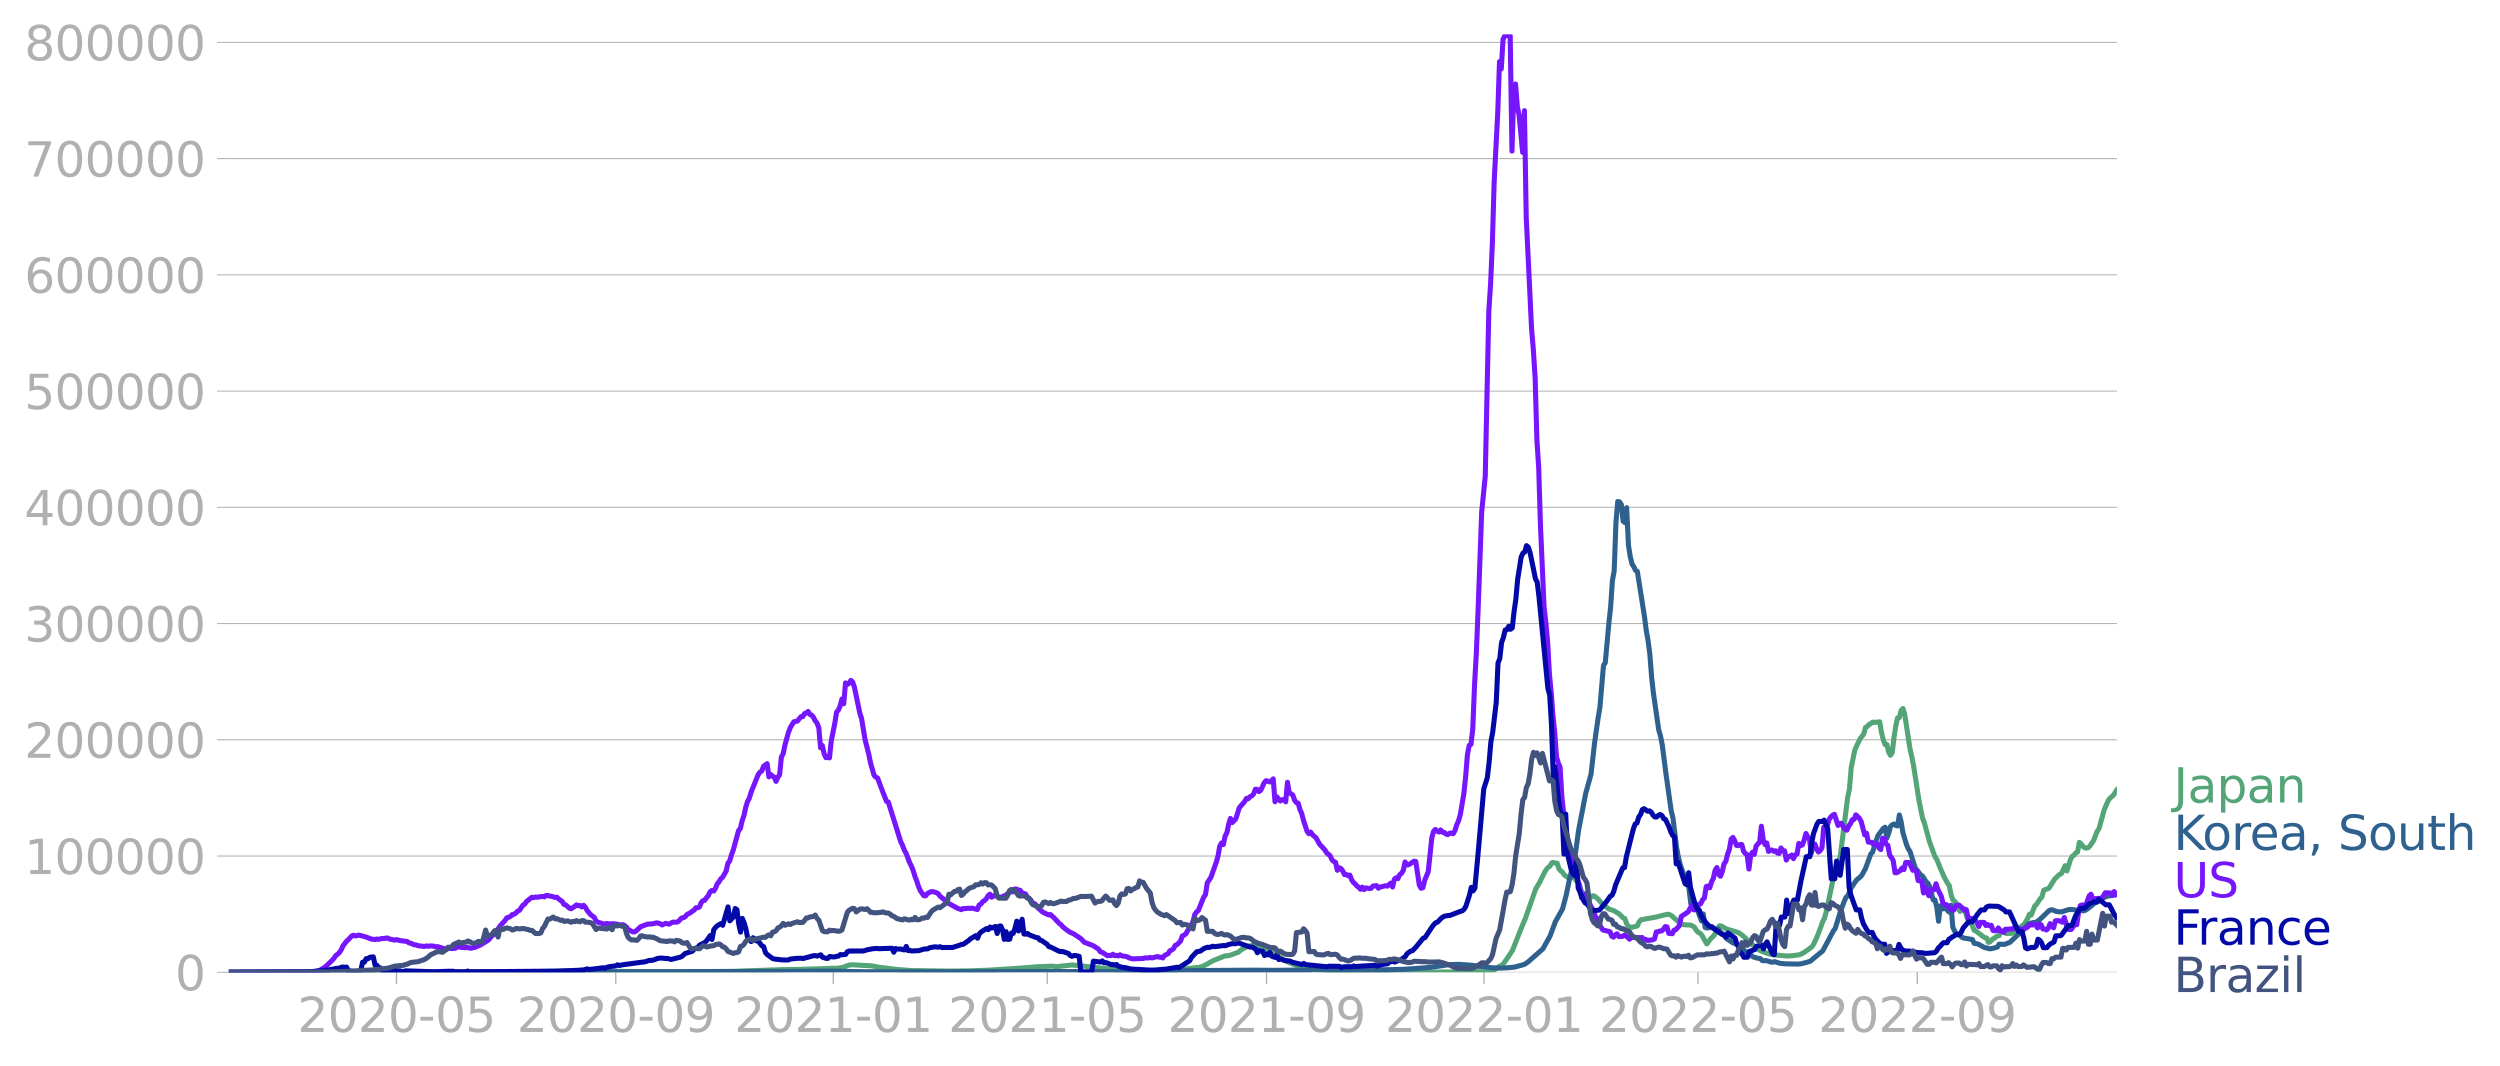 <svg xmlns="http://www.w3.org/2000/svg" xmlns:xlink="http://www.w3.org/1999/xlink" width="985.137" height="420.133" viewBox="0 0 738.852 315.1"><defs><style>*{stroke-linejoin:round;stroke-linecap:butt}</style></defs><g id="figure_1"><path id="patch_1" d="M0 315.1h738.852V0H0v315.1z" style="fill:none"/><g id="axes_1"><path id="patch_2" d="M67.645 287.35h558V10.15h-558v277.2z" style="fill:none"/><g id="matplotlib.axis_1"><g id="xtick_1"><g id="line2d_1"><defs><path id="m90e9e1e3a1" d="M0 0v3.5" style="stroke:#b0b0b0;stroke-width:.4"/></defs><use xlink:href="#m90e9e1e3a1" x="117.175" y="287.35" style="fill:#b0b0b0;stroke:#b0b0b0;stroke-width:.4"/></g><g id="text_1" style="fill:#b0b0b0" transform="matrix(.14 0 0 -.14 87.927 304.988)"><defs><path id="DejaVuSans-32" d="M1228 531h2203V0H469v531q359 372 979 998 621 627 780 809 303 340 423 576 121 236 121 464 0 372-261 606-261 235-680 235-297 0-627-103-329-103-704-313v638q381 153 712 231 332 78 607 78 725 0 1156-363 431-362 431-968 0-288-108-546-107-257-392-607-78-91-497-524-418-433-1181-1211z" transform="scale(.016)"/><path id="DejaVuSans-30" d="M2034 4250q-487 0-733-480-245-479-245-1442 0-959 245-1439 246-480 733-480 491 0 736 480 246 480 246 1439 0 963-246 1442-245 480-736 480zm0 500q785 0 1199-621 414-620 414-1801 0-1178-414-1799Q2819-91 2034-91q-784 0-1198 620-414 621-414 1799 0 1181 414 1801 414 621 1198 621z" transform="scale(.016)"/><path id="DejaVuSans-2d" d="M313 2009h1684v-512H313v512z" transform="scale(.016)"/><path id="DejaVuSans-35" d="M691 4666h2478v-532H1269V2991q137 47 274 70 138 23 276 23 781 0 1237-428 457-428 457-1159 0-753-469-1171Q2575-91 1722-91q-294 0-599 50Q819 9 494 109v635q281-153 581-228t634-75q541 0 856 284 316 284 316 772 0 487-316 771-315 285-856 285-253 0-505-56-251-56-513-175v2344z" transform="scale(.016)"/></defs><use xlink:href="#DejaVuSans-32"/><use xlink:href="#DejaVuSans-30" x="63.623"/><use xlink:href="#DejaVuSans-32" x="127.246"/><use xlink:href="#DejaVuSans-30" x="190.869"/><use xlink:href="#DejaVuSans-2d" x="254.492"/><use xlink:href="#DejaVuSans-30" x="290.576"/><use xlink:href="#DejaVuSans-35" x="354.199"/></g></g><g id="xtick_2"><use xlink:href="#m90e9e1e3a1" id="line2d_2" x="181.985" y="287.35" style="fill:#b0b0b0;stroke:#b0b0b0;stroke-width:.4"/><g id="text_2" style="fill:#b0b0b0" transform="matrix(.14 0 0 -.14 152.737 304.988)"><defs><path id="DejaVuSans-39" d="M703 97v575q238-113 481-172 244-59 479-59 625 0 954 420 330 420 377 1277-181-269-460-413-278-144-615-144-700 0-1108 423-408 424-408 1159 0 718 425 1152 425 435 1131 435 810 0 1236-621 427-620 427-1801 0-1103-524-1761Q2575-91 1691-91q-238 0-482 47Q966 3 703 97zm1256 1978q425 0 673 290 249 291 249 798 0 503-249 795-248 292-673 292t-673-292q-248-292-248-795 0-507 248-798 248-290 673-290z" transform="scale(.016)"/></defs><use xlink:href="#DejaVuSans-32"/><use xlink:href="#DejaVuSans-30" x="63.623"/><use xlink:href="#DejaVuSans-32" x="127.246"/><use xlink:href="#DejaVuSans-30" x="190.869"/><use xlink:href="#DejaVuSans-2d" x="254.492"/><use xlink:href="#DejaVuSans-30" x="290.576"/><use xlink:href="#DejaVuSans-39" x="354.199"/></g></g><g id="xtick_3"><use xlink:href="#m90e9e1e3a1" id="line2d_3" x="246.268" y="287.35" style="fill:#b0b0b0;stroke:#b0b0b0;stroke-width:.4"/><g id="text_3" style="fill:#b0b0b0" transform="matrix(.14 0 0 -.14 217.02 304.988)"><defs><path id="DejaVuSans-31" d="M794 531h1031v3560L703 3866v575l1116 225h631V531h1031V0H794v531z" transform="scale(.016)"/></defs><use xlink:href="#DejaVuSans-32"/><use xlink:href="#DejaVuSans-30" x="63.623"/><use xlink:href="#DejaVuSans-32" x="127.246"/><use xlink:href="#DejaVuSans-31" x="190.869"/><use xlink:href="#DejaVuSans-2d" x="254.492"/><use xlink:href="#DejaVuSans-30" x="290.576"/><use xlink:href="#DejaVuSans-31" x="354.199"/></g></g><g id="xtick_4"><use xlink:href="#m90e9e1e3a1" id="line2d_4" x="309.498" y="287.35" style="fill:#b0b0b0;stroke:#b0b0b0;stroke-width:.4"/><g id="text_4" style="fill:#b0b0b0" transform="matrix(.14 0 0 -.14 280.25 304.988)"><use xlink:href="#DejaVuSans-32"/><use xlink:href="#DejaVuSans-30" x="63.623"/><use xlink:href="#DejaVuSans-32" x="127.246"/><use xlink:href="#DejaVuSans-31" x="190.869"/><use xlink:href="#DejaVuSans-2d" x="254.492"/><use xlink:href="#DejaVuSans-30" x="290.576"/><use xlink:href="#DejaVuSans-35" x="354.199"/></g></g><g id="xtick_5"><use xlink:href="#m90e9e1e3a1" id="line2d_5" x="374.308" y="287.35" style="fill:#b0b0b0;stroke:#b0b0b0;stroke-width:.4"/><g id="text_5" style="fill:#b0b0b0" transform="matrix(.14 0 0 -.14 345.06 304.988)"><use xlink:href="#DejaVuSans-32"/><use xlink:href="#DejaVuSans-30" x="63.623"/><use xlink:href="#DejaVuSans-32" x="127.246"/><use xlink:href="#DejaVuSans-31" x="190.869"/><use xlink:href="#DejaVuSans-2d" x="254.492"/><use xlink:href="#DejaVuSans-30" x="290.576"/><use xlink:href="#DejaVuSans-39" x="354.199"/></g></g><g id="xtick_6"><use xlink:href="#m90e9e1e3a1" id="line2d_6" x="438.591" y="287.35" style="fill:#b0b0b0;stroke:#b0b0b0;stroke-width:.4"/><g id="text_6" style="fill:#b0b0b0" transform="matrix(.14 0 0 -.14 409.343 304.988)"><use xlink:href="#DejaVuSans-32"/><use xlink:href="#DejaVuSans-30" x="63.623"/><use xlink:href="#DejaVuSans-32" x="127.246"/><use xlink:href="#DejaVuSans-32" x="190.869"/><use xlink:href="#DejaVuSans-2d" x="254.492"/><use xlink:href="#DejaVuSans-30" x="290.576"/><use xlink:href="#DejaVuSans-31" x="354.199"/></g></g><g id="xtick_7"><use xlink:href="#m90e9e1e3a1" id="line2d_7" x="501.821" y="287.35" style="fill:#b0b0b0;stroke:#b0b0b0;stroke-width:.4"/><g id="text_7" style="fill:#b0b0b0" transform="matrix(.14 0 0 -.14 472.573 304.988)"><use xlink:href="#DejaVuSans-32"/><use xlink:href="#DejaVuSans-30" x="63.623"/><use xlink:href="#DejaVuSans-32" x="127.246"/><use xlink:href="#DejaVuSans-32" x="190.869"/><use xlink:href="#DejaVuSans-2d" x="254.492"/><use xlink:href="#DejaVuSans-30" x="290.576"/><use xlink:href="#DejaVuSans-35" x="354.199"/></g></g><g id="xtick_8"><use xlink:href="#m90e9e1e3a1" id="line2d_8" x="566.631" y="287.35" style="fill:#b0b0b0;stroke:#b0b0b0;stroke-width:.4"/><g id="text_8" style="fill:#b0b0b0" transform="matrix(.14 0 0 -.14 537.383 304.988)"><use xlink:href="#DejaVuSans-32"/><use xlink:href="#DejaVuSans-30" x="63.623"/><use xlink:href="#DejaVuSans-32" x="127.246"/><use xlink:href="#DejaVuSans-32" x="190.869"/><use xlink:href="#DejaVuSans-2d" x="254.492"/><use xlink:href="#DejaVuSans-30" x="290.576"/><use xlink:href="#DejaVuSans-39" x="354.199"/></g></g></g><g id="matplotlib.axis_2"><g id="ytick_1"><path id="line2d_9" d="M67.645 287.35h558" clip-path="url(#p924fbd47a0)" style="fill:none;stroke:#b0b0b0;stroke-width:.3;stroke-linecap:square"/><g id="line2d_10"><defs><path id="mc6246c39be" d="M0 0h-3.5" style="stroke:#b0b0b0;stroke-width:.3"/></defs><use xlink:href="#mc6246c39be" x="67.645" y="287.35" style="fill:#b0b0b0;stroke:#b0b0b0;stroke-width:.3"/></g><use xlink:href="#DejaVuSans-30" id="text_9" style="fill:#b0b0b0" transform="matrix(.14 0 0 -.14 51.737 292.67)"/></g><g id="ytick_2"><path id="line2d_11" d="M67.645 252.996h558" clip-path="url(#p924fbd47a0)" style="fill:none;stroke:#b0b0b0;stroke-width:.3;stroke-linecap:square"/><use xlink:href="#mc6246c39be" id="line2d_12" x="67.645" y="252.996" style="fill:#b0b0b0;stroke:#b0b0b0;stroke-width:.3"/><g id="text_10" style="fill:#b0b0b0" transform="matrix(.14 0 0 -.14 7.2 258.315)"><use xlink:href="#DejaVuSans-31"/><use xlink:href="#DejaVuSans-30" x="63.623"/><use xlink:href="#DejaVuSans-30" x="127.246"/><use xlink:href="#DejaVuSans-30" x="190.869"/><use xlink:href="#DejaVuSans-30" x="254.492"/><use xlink:href="#DejaVuSans-30" x="318.115"/></g></g><g id="ytick_3"><path id="line2d_13" d="M67.645 218.642h558" clip-path="url(#p924fbd47a0)" style="fill:none;stroke:#b0b0b0;stroke-width:.3;stroke-linecap:square"/><use xlink:href="#mc6246c39be" id="line2d_14" x="67.645" y="218.642" style="fill:#b0b0b0;stroke:#b0b0b0;stroke-width:.3"/><g id="text_11" style="fill:#b0b0b0" transform="matrix(.14 0 0 -.14 7.2 223.961)"><use xlink:href="#DejaVuSans-32"/><use xlink:href="#DejaVuSans-30" x="63.623"/><use xlink:href="#DejaVuSans-30" x="127.246"/><use xlink:href="#DejaVuSans-30" x="190.869"/><use xlink:href="#DejaVuSans-30" x="254.492"/><use xlink:href="#DejaVuSans-30" x="318.115"/></g></g><g id="ytick_4"><path id="line2d_15" d="M67.645 184.288h558" clip-path="url(#p924fbd47a0)" style="fill:none;stroke:#b0b0b0;stroke-width:.3;stroke-linecap:square"/><use xlink:href="#mc6246c39be" id="line2d_16" x="67.645" y="184.288" style="fill:#b0b0b0;stroke:#b0b0b0;stroke-width:.3"/><g id="text_12" style="fill:#b0b0b0" transform="matrix(.14 0 0 -.14 7.2 189.607)"><defs><path id="DejaVuSans-33" d="M2597 2516q453-97 707-404 255-306 255-756 0-690-475-1069Q2609-91 1734-91q-293 0-604 58T488 141v609q262-153 574-231 313-78 654-78 593 0 904 234t311 681q0 413-289 645-289 233-804 233h-544v519h569q465 0 712 186t247 536q0 359-255 551-254 193-729 193-260 0-557-57-297-56-653-174v562q360 100 674 150t592 50q719 0 1137-327 419-326 419-882 0-388-222-655t-631-370z" transform="scale(.016)"/></defs><use xlink:href="#DejaVuSans-33"/><use xlink:href="#DejaVuSans-30" x="63.623"/><use xlink:href="#DejaVuSans-30" x="127.246"/><use xlink:href="#DejaVuSans-30" x="190.869"/><use xlink:href="#DejaVuSans-30" x="254.492"/><use xlink:href="#DejaVuSans-30" x="318.115"/></g></g><g id="ytick_5"><path id="line2d_17" d="M67.645 149.935h558" clip-path="url(#p924fbd47a0)" style="fill:none;stroke:#b0b0b0;stroke-width:.3;stroke-linecap:square"/><use xlink:href="#mc6246c39be" id="line2d_18" x="67.645" y="149.935" style="fill:#b0b0b0;stroke:#b0b0b0;stroke-width:.3"/><g id="text_13" style="fill:#b0b0b0" transform="matrix(.14 0 0 -.14 7.2 155.253)"><defs><path id="DejaVuSans-34" d="M2419 4116 825 1625h1594v2491zm-166 550h794V1625h666v-525h-666V0h-628v1100H313v609l1940 2957z" transform="scale(.016)"/></defs><use xlink:href="#DejaVuSans-34"/><use xlink:href="#DejaVuSans-30" x="63.623"/><use xlink:href="#DejaVuSans-30" x="127.246"/><use xlink:href="#DejaVuSans-30" x="190.869"/><use xlink:href="#DejaVuSans-30" x="254.492"/><use xlink:href="#DejaVuSans-30" x="318.115"/></g></g><g id="ytick_6"><path id="line2d_19" d="M67.645 115.58h558" clip-path="url(#p924fbd47a0)" style="fill:none;stroke:#b0b0b0;stroke-width:.3;stroke-linecap:square"/><use xlink:href="#mc6246c39be" id="line2d_20" x="67.645" y="115.581" style="fill:#b0b0b0;stroke:#b0b0b0;stroke-width:.3"/><g id="text_14" style="fill:#b0b0b0" transform="matrix(.14 0 0 -.14 7.2 120.9)"><use xlink:href="#DejaVuSans-35"/><use xlink:href="#DejaVuSans-30" x="63.623"/><use xlink:href="#DejaVuSans-30" x="127.246"/><use xlink:href="#DejaVuSans-30" x="190.869"/><use xlink:href="#DejaVuSans-30" x="254.492"/><use xlink:href="#DejaVuSans-30" x="318.115"/></g></g><g id="ytick_7"><path id="line2d_21" d="M67.645 81.227h558" clip-path="url(#p924fbd47a0)" style="fill:none;stroke:#b0b0b0;stroke-width:.3;stroke-linecap:square"/><use xlink:href="#mc6246c39be" id="line2d_22" x="67.645" y="81.227" style="fill:#b0b0b0;stroke:#b0b0b0;stroke-width:.3"/><g id="text_15" style="fill:#b0b0b0" transform="matrix(.14 0 0 -.14 7.2 86.546)"><defs><path id="DejaVuSans-36" d="M2113 2584q-425 0-674-291-248-290-248-796 0-503 248-796 249-292 674-292t673 292q248 293 248 796 0 506-248 796-248 291-673 291zm1253 1979v-575q-238 112-480 171-242 60-480 60-625 0-955-422-329-422-376-1275 184 272 462 417 279 145 613 145 703 0 1111-427 408-426 408-1160 0-719-425-1154Q2819-91 2113-91q-810 0-1238 620-428 621-428 1799 0 1106 525 1764t1409 658q238 0 480-47t505-140z" transform="scale(.016)"/></defs><use xlink:href="#DejaVuSans-36"/><use xlink:href="#DejaVuSans-30" x="63.623"/><use xlink:href="#DejaVuSans-30" x="127.246"/><use xlink:href="#DejaVuSans-30" x="190.869"/><use xlink:href="#DejaVuSans-30" x="254.492"/><use xlink:href="#DejaVuSans-30" x="318.115"/></g></g><g id="ytick_8"><path id="line2d_23" d="M67.645 46.873h558" clip-path="url(#p924fbd47a0)" style="fill:none;stroke:#b0b0b0;stroke-width:.3;stroke-linecap:square"/><use xlink:href="#mc6246c39be" id="line2d_24" x="67.645" y="46.873" style="fill:#b0b0b0;stroke:#b0b0b0;stroke-width:.3"/><g id="text_16" style="fill:#b0b0b0" transform="matrix(.14 0 0 -.14 7.2 52.192)"><defs><path id="DejaVuSans-37" d="M525 4666h3000v-269L1831 0h-659l1594 4134H525v532z" transform="scale(.016)"/></defs><use xlink:href="#DejaVuSans-37"/><use xlink:href="#DejaVuSans-30" x="63.623"/><use xlink:href="#DejaVuSans-30" x="127.246"/><use xlink:href="#DejaVuSans-30" x="190.869"/><use xlink:href="#DejaVuSans-30" x="254.492"/><use xlink:href="#DejaVuSans-30" x="318.115"/></g></g><g id="ytick_9"><path id="line2d_25" d="M67.645 12.519h558" clip-path="url(#p924fbd47a0)" style="fill:none;stroke:#b0b0b0;stroke-width:.3;stroke-linecap:square"/><use xlink:href="#mc6246c39be" id="line2d_26" x="67.645" y="12.519" style="fill:#b0b0b0;stroke:#b0b0b0;stroke-width:.3"/><g id="text_17" style="fill:#b0b0b0" transform="matrix(.14 0 0 -.14 7.2 17.838)"><defs><path id="DejaVuSans-38" d="M2034 2216q-450 0-708-241-257-241-257-662 0-422 257-663 258-241 708-241t709 242q260 243 260 662 0 421-258 662-257 241-711 241zm-631 268q-406 100-633 378-226 279-226 679 0 559 398 884 399 325 1092 325 697 0 1094-325t397-884q0-400-227-679-226-278-629-378 456-106 710-416 255-309 255-755 0-679-414-1042Q2806-91 2034-91q-771 0-1186 362-414 363-414 1042 0 446 256 755 257 310 713 416zm-231 997q0-362 226-565 227-203 636-203 407 0 636 203 230 203 230 565 0 363-230 566-229 203-636 203-409 0-636-203-226-203-226-566z" transform="scale(.016)"/></defs><use xlink:href="#DejaVuSans-38"/><use xlink:href="#DejaVuSans-30" x="63.623"/><use xlink:href="#DejaVuSans-30" x="127.246"/><use xlink:href="#DejaVuSans-30" x="190.869"/><use xlink:href="#DejaVuSans-30" x="254.492"/><use xlink:href="#DejaVuSans-30" x="318.115"/></g></g></g><path id="line2d_27" d="m67.645 287.35 36.357-.103 10.538-.019 13.7.11 22.657-.047 12.12-.207 7.903-.175 6.323.119 18.969.173 7.376-.029 13.173-.1 13.7-.49 6.85-.12 6.85-.23 2.107-.085 1.054.03 1.58-.219 1.055-.383 1.053-.38 1.054-.059 2.108.133 3.161.15 2.635.458 5.27.656 4.214.308 11.066.153 5.796-.058 5.796-.202 8.957-.587 5.796-.453 4.215-.155 1.054.16 4.742-.521 13.173 1.412 4.742.242 3.162.018 8.957-.182 2.635-.222 3.688-.453 1.054-.08 1.054-.31 1.054-.492 2.108-1.198 3.688-1.473.527.067 1.054-.267 1.58-.615.527-.139 1.054-.856 1.58-.842.528-.219 1.58-.186 1.054.097 2.108.638 1.054.55 1.58 1.025 1.054.616 2.635 1.778 1.58.685 2.108.804.527.095 1.054.397 2.635.464 1.053.065 1.581.201 2.635.193 4.742.168 22.657.158 18.969-.15 1.054-.147 1.054-.474 1.053-.77 1.054-.528.527-.527 1.054-1.483 1.58-2.401 2.108-5.366 1.054-2.61.527-1.17 3.162-9.019 1.053-1.727 1.581-3.195.527-.854.527-.583.527-.345.527-.957.527-.143.527.231.527-.008.526 1.66.527.617.527.387.527.834 1.581 1.083.527-.642 1.054.694.527.715.527.52.526 1.666.527 1.082 1.054.843.527.04.527.209.527.38.527-.444.527.096 1.054.894 1.053 1.252 2.108 1.67 1.58.526 1.582.998 1.053 1.081.527.235.527 1.511.527.812 1.054.269 1.58-.426.528-1.2.526-.6 4.743-.887 1.053-.278 2.108-.507.527.12.527.25 2.108 1.835 1.053.73.527.179 2.108.106 1.054.573.527.926.527.571.527.274.526.493 1.581 2.737 1.054-1.452 1.054-1.01 1.58-2.884.527-.005 1.581.93 1.054.314 1.054.28 1.58.538 1.054.767 3.162 2.954 1.054.934 1.054.643 1.053.393 1.581.562 1.054.225 4.215.383 1.581-.095 2.108-.288 1.053-.492 1.581-1.09 1.054-.799.527-.827 1.054-2.309 1.054-2.794.526-1.511.527-1 .527-1.951 1.581-7.452 1.054-5.259.527-1.914.527.457.527-2.849 2.107-16.756.527-2.471.527-6.366 1.054-5.102 1.054-2.331.527-1.044 1.053-1.357.527-1.968.527-.275.527-.608.527-.258.527-.425.527.091 1.58-.174.528 3.19.527 2.15.526 1.379.527-.034.527 2.274.527.929.527-.755.527-4.529.527-3.413.527-2.346.527-.12.527-2.077.527-.596.526 1.7 1.581 10.315.527 2.213.527 2.742 1.58 10.167 1.055 5.245.526 1.368 1.581 5.774 1.581 4.294.527.742 1.054 2.656 1.054 2.451 1.053 1.924.527.726.527 2.74.527 1.494.527.417.527.595.527 1.558.527.848.527-.27.527-.588.526.973.527 1.728.527 1.334.527.178.527.856.527 1.392.527.196 2.108 1.638.526.32.527.104.527 1.305.527-.203.527-.601 1.58-1.099.528-.114.527-1.432.527.096.527.47.526.246 1.054-.012.527-.073 1.054-.596 1.054-.701 1.054-.986.527-.27 1.053-1.849.527-1.214.527.255 1.054-2.72.527-.456 1.054-1.626.527-.545.527-1.965.527-.26.526-.123.527-.291 1.581-2.54 1.054-1.083.527-.434.527-.239 1.054-2.31.526 1.546 1.054-3.313.527-1.018.527-.329.527-.68.527-.247.527-2.851.527.388.527.772.527.438.526.073.527-.107.527-.54 1.054-1.57 1.054-2.738.527-.723 1.58-5.71 1.054-2.412.527-.837 1.054-.916 1.054-1.581h0" clip-path="url(#p924fbd47a0)" style="fill:none;stroke:#53a577;stroke-width:1.5;stroke-linecap:square"/><path id="line2d_28" d="m67.645 287.35 16.334-.104 3.689-.105 7.903.174 11.066.02 24.764.002 105.383-.262 4.742-.072 4.742.019 8.958.158 10.011.038 32.142-.068 10.538-.03 8.957.016 6.323.007 12.646.049 8.43-.126 6.324-.21 19.496-.133 6.323.052 7.903-.08 1.581.008 3.161-.265 1.581.081 4.742.203 6.323.162 3.162-.13 4.215-.151 5.796-.122 7.904-.586 3.161-.457 2.108-.332 3.161-.103 3.689.268 2.634.38 3.689.39 2.107.07 2.108-.084 2.108-.2 2.634-.704.527-.22 1.054-.742 4.215-3.734 2.108-3.758 1.58-4.27 2.108-3.734 1.054-3.92 1.054-5.065 1.054-4.374.527-2.08 1.054-7.749 2.107-10.947 1.58-5.694 1.055-9.28 1.054-7.417.526-3.128 1.054-12.363.527-.792 1.054-11.577.527-4.861.527-7.834.527-2.86.527-14.419.527-6.087.527.114.526.759.527 4.937.527.422.527-4.416.527 11.078.527 3.319.527 2.25.527.814.527 1.077.527.312 2.107 13.333.527 4.114.527 2.946.527 3.994.527 6.787.527 4.707 1.58 10.96.527 1.78.527 2.714 1.054 8.207 1.581 11.217.527 2.12 1.054 8.653.527 2.827.527 2.198 1.053 2.981.527.656 1.054 3.567.527 4.457.527-1.324 1.054 2.9.527.702 1.053 2.797.527-2.074.527 3.988.527.182 1.054-.138.527.056 1.054.566.527-.28.527.491.526.718.527.359 1.054 1.345 1.581 1.04.527.3.527.164 3.161 2.438.527.188 1.58 1.286 1.055.315 1.054.193.526.54.527.12.527-.11 1.581.455.527.058.527-.176 1.58.5 1.581.156 3.689.07 1.054-.1 1.58-.41 1.054-.326 2.108-1.762 1.58-1.294 2.108-3.94 1.054-2.01.527-.667 1.58-5.118 1.054-2.796.527-1.231.527-.47 1.054-2.432 1.58-2.321 1.055-.833.527-.61 1.053-1.926 1.581-4.326.527-.52 1.054-3.436.527-1.44 1.58-2.15.527-.333.527 3.224.527-1.42.527-2.026.527-.494.527-.237.527.425.527.149.527-3.238.527 2.036.527 3.2 1.053 3.508.527 1.26.527.78 1.58 4.986.528.566 1.054 1.427.527.274 1.053 1.68.527.436.527.989 1.054 3.967.527.03.527 2.082.527 4.195.527-4.551.527.862.527-.034.526-.321.527.86.527.464.527-2.024.527 6.496.527 1.117.527.691.527.44.527.258.527.417.527.25 2.634.46.527 1.125 1.054.18 2.107 1.121.527.047.527.206.527.083 1.054-.23 1.054-.288.527-.87 1.58.07 1.581-.594 3.162-3.01.527-.207 1.58-1.987.527-.37 1.054-.281.527-.008.527-.192 1.054-.797 2.107-2.029.527-.52.527-.202.527-.004 1.054.436 1.054.154h.527l2.107-.68 1.054-.013 3.162.364.527-.041 1.053-.66 1.054-.879 1.054-.865.527-.123 1.054-.938 2.107-.874 1.054-.081 1.581-.511h0" clip-path="url(#p924fbd47a0)" style="fill:none;stroke:#2f618f;stroke-width:1.5;stroke-linecap:square"/><path id="line2d_29" d="m67.645 287.35 23.711-.097 2.108-.184 1.054-.311 1.58-.965 2.108-2.025.527-.6.527-.794.527-.354.527-.54.526-.773.527-1.163 1.054-1.389.527-.469 1.054-1.103.527-.185.527.224 1.054-.27 2.107.592 1.581.602 1.054.122.527-.168.527.126 1.053-.292.527.08.527-.16.527-.04.527.29 1.054.224.527.122.527-.164 1.054.307 1.58.177.527.095.527.378.527.121 1.054.474.527.028.527.212 1.58.212.527.003.527-.154.527.144.527-.136 1.054.088.527.196.527-.073 2.107.642 1.581-.12.527.066 1.054-.082.527-.327.527-.077 1.053.173 1.054.032.527-.132.527.27.527.038.527-.195.527-.056 1.58-.677 2.108-1.276.527-.436.527-.7 1.054-.998.527-.887.527-.44.527-.837 1.58-1.754.527-.771.527-.127.527-.255.527-.541.527-.103.527-.362.527-.547.527-.233 1.054-1.546.526-.307.527-.785 1.581-1.23.527.113.527-.19.527.06 1.58-.244.527.146.527-.417.527.027.527.165.527.044 1.054.35.527-.07.527.52 1.054.74.526.887.527.143 1.054.936.527.192 1.054-.67.527-.477.527.233.527-.053.527.422.527-.473.526.562.527.96 1.054 1.254 1.054.768.527 1.088.527.346 2.107.626.527-.26 1.054.187.527-.111 1.58.158.528.257 1.054-.123.527.25.526.433.527.73 1.054.581.527.188.527-.116 1.054-.954.527-.507 2.107-.773 1.054-.032 1.054-.184.527-.172 1.054.264.527.387 1.053-.48 1.054.241 1.054-.607 1.054.023.527-.132 1.054-1.102.527-.088.527-.288.526-.662 1.054-.522.527-.47.527-.275.527-.734.527.02.527-.265.527-1.265.527-.584.527-.11.526-.802.527-.579.527-1.14.527-.397.527.207.527-.807.527-1.324.527-.615.527-.904.527-.427 1.053-1.825.527-2.35.527-.677.527-1.83.527-1.4 1.58-5.755.528-.611.527-2.329.527-1.453.527-2.444.526-1.745.527-.937.527-1.785 2.108-5.22.527-.724.527-.33.527-1.406 1.053-.766.527 3.885.527-.688.527.495.527.274.527 1.27.527-1.172.527-.774.527-5.239.527-.981.527-2.573 1.053-3.745.527-1.406 1.054-1.718 1.054-.224 1.054-1.3.527.008.527-.906.527-.17.526-.47.527.87.527.22.527.63.527 1.053.527.657.527 1.356.527 5.939.527-.643.527 2.455.527 1.12.526-.044.527.1.527-5.017 1.054-5.229.527-3.289.527-.597.527-1.247.527-2.017.527 1.412.527-6.155.527.447.526-.332.527-.87.527.481.527 1.53 1.58 7.611.528 1.658 1.054 6.315 1.053 4.119.527 2.598 1.054 3.73.527.552.527.28 1.054 2.839 1.58 4.036.528.203 3.688 11.765.527 1.068.527 1.41.527.907 1.053 2.786.527 1.03.527 1.327.527 1.76.527 1.311.527 1.665.527 1.212 1.054 1.46.527.004.527-.687 1.053-.533.527-.003 1.054.31.527.29.527.744 2.108 1.685.527.497 1.58.861 1.054.572 1.054.366.527-.332.527.037 1.054-.129.526.068.527-.098 1.581.422.527-1.371.527-.255.527-.747.527-.272.527-.538.527-.895.527-.464.526.904.527-.464.527.11.527-.035.527.418 1.054-.135.527-.311.527-.147.527-.517.527-.287.526-.465.527.247.527-.85.527.039.527.276.527.08.527.736 1.054.337.527.903 1.053.898.527.986.527.053.527.462.527.813 1.054.938.527.418 1.58.73.528-.103 1.053.95 1.581 1.694.527.385.527.618 1.054.848 1.054.719 1.053.47 2.108 1.39 1.054 1.104 2.634 1.01 1.581 1.043.527.777.527.133 1.58 1.017.528-.107.527.064.526-.384.527.407.527-.08.527.17.527-.342.527.31 1.054.156.527.105.527.317 1.053.32 3.162-.114.527-.174 1.054.005.527-.15.527.16 1.58-.423.527.186.527.02.527.225.527-.738 1.054-.531.527-.853.527-.233.526-.368.527-1.006.527-.191 1.054-1.083.527-1.524.527-.198.527-.423.527-.96 1.054-1.479.526-1.202.527-2.1.527-.75.527-.404 1.054-2.676.527-1.261.527-.782.527-3.454 1.054-1.574 1.58-4.456.527-1.827.527-2.98.527-.943.527.476.527-2.499.527-.992.527-2.556.527-1.68.527 1.23 1.053-1.102 1.054-3.33 1.58-1.792.528-.949.527.123.527-.63.527-.2.527-.582.526-1.398.527.038.527.656.527-.383 1.054-2.284.527-.559 1.054.383.527-.351.527-.565.526 6.77.527-1.476 1.054 1.239.527-.323.527-.155.527.742.527-5.778.527 3.165.527.214.527.395.526 1.528.527.696.527.175.527 1.88.527 1.164.527 2.046 1.054 3.222.527.706.527-.472.527.76 1.053.903 1.054 1.899 1.581 1.71.527.866 1.054.893.527 1.192.527.463.526.257.527 2.343.527-.76.527.219.527.731.527 1.07.527-.051.527.383.527-.185.527 1.39.527.79.526.435.527.632.527.347.527.6.527-.63.527.735.527-.501 1.054.19.527-.097.527-.64 1.053-.137.527.774.527-.33 1.581-.405.527.123 1.054-.9.527 1.163.527-2.307.526-.437.527.25.527-1.164.527-.397.527-.848.527-2.503.527.877.527-.05 1.58-1.04.528.058 1.053 7.006.527.922.527-.176.527-2.17 1.054-2.522 1.054-10.016.527-1.94.527-.558.526.496.527.252.527-.612.527.708.527.021.527.505.527.152.527-.408.527-.044.527.181.527-.895.526-1.723.527-1.174.527-1.842 1.054-6.222.527-5.02.527-6.484.527-2.729.527-.33.527-4.566.527-12.996.527-9.323.526-12.93 1.054-28.81 1.054-10.614 1.054-48.747.527-8.086.527-12.077.527-18.043 1.053-20.25.527-15.31.527 2.105.527-8.748.527-1.01.527-.007.527-.41.527.355.527 34.15.527-17.054.527-2.77.527 6.622.526 2.584 1.054 10.996.527-12.33.527 31.428 1.58 33.056.528 6.207.527 8.323.527 18.355.526 8.152.527 17.169 1.054 23.935.527 4.599.527 5.679.527 9.48.527 5.522.527 6.884.527 5.051.527 7.195.526 1.732.527 1.26.527 8.629.527 5.069 1.581 10.192.527 1.014.527 1.745.527 4.305.527 1.046 1.053 3.142.527 3.45.527-.772.527.245.527-.835.527 2.1.527 1.523.527.884.527 1.128.527 1.596.527.29.526 1.736 1.054 1.619 2.108.52.527 1.325.527.292.527-.698.527-.307.527.841 1.053-.05.527-.34.527.112 1.054 1.043.527-.624 1.58.236.528-.1.526.089.527-.118.527.652.527-.115.527.346 1.054-.106.527-.088.527-.254.527-2.063.527-.05.526-.237h.527l.527-.504.527-.792.527.09.527 1.913 1.054.105.527-1.053.527-.16 1.054-1.194.526-2.681 2.108-1.418.527-1.08.527-.818.527 1.353 1.054-.38.527-1.258.526-.234.527-1.106.527-.55.527-3.328.527-.198.527.528.527-1.733.527-1.021.527-2.39.527-.84.527 2.051.526.519.527-1.302.527-2.344.527-.723.527-2.103.527-1.472.527-3.02.527-.49.527.97.527 1.37.527.079.527-.338.526.008.527 2.002.527.682.527.31.527 4.249.527-4.096.527-.893.527.647.527-2.405.527-.68.527-.452.526-4.775.527 3.949.527 1.474.527-.466.527 2.492.527-.352.527-.073.527.392.527-.163.527.675.527.093.527-1.601.526.86.527-.014.527 2.736.527-1.04.527-.025.527-.425.527 1.064.527-1.14.527-.206.527-3.152.527.662.526-.226.527-1.425.527-1.948.527 1.01.527.678.527 4.12.527-2.16.527-.513.527 1.403.527.94.527-.425.526-.79.527-6.134 1.054-.505.527-1.782.527-.759.527-.5.527-.25 1.054 3.286.527-.592.527-.015.526 1.07.527.631.527.312.527-1.21.527-.733.527-1.148.527-.078.527-1.367 1.054 1.01.527.97 1.053 3.959.527-.495.527 2.612 1.054.07.527.712.527-.434.527.206.527 1.198.527.456.527-3.371.526.14.527 1.596.527.39.527 2.92.527.673.527.937.527 3.563.527-.002 1.054-.663.527-.728.526.464.527-2.112 1.054.032 1.054 2.284.527-.13.527.437.527 2.749 1.054.068.526 3.564.527-1.812.527 1.495.527 1.154.527-1.774.527.063.527-.077.527-1.763.527 1.618 1.054 2.166.527 2.187 1.053.25 1.054 1.186.527.257.527.116.527-1.328 1.054-.12 1.58 1.477.527-.167.527 2.449 1.581.346.527.285.527.764.527 1.16.527-1.218 1.053.021.527.9.527-.269.527.326.527-.128.527 1.535.527.085.527-.057.527-.778.527.843.527.16.527.305.526-.934.527.03 1.054-.11.527-.004.527-.497.527-.094.527.773.527-.177.527.257 1.053-.523.527-.119 1.054-.964.527.19.527-.228.527.216.527.862.527-1.142.527.221.527 1.252.527.002.526.271.527-.475.527-1.39 1.054 1.232.527-2.076 1.054-.043 1.054.471.527-1.403 1.053 3.487.527.094.527-.088.527-.847.527-.53.527.034.527-3.616.527-2.05.527-.188.527.018.526.22 1.054-2.955.527-.435.527 1.34 1.054-.049.527-.094.527.059.527-.153.527-.657.527-.904 1.58.086.527.687.527-1.098.527.876h0" clip-path="url(#p924fbd47a0)" style="fill:none;stroke:#7516fd;stroke-width:1.5;stroke-linecap:square"/><path id="line2d_30" d="m67.645 287.35 23.184-.091 3.689-.335 1.053-.063 1.581-.23 1.58-.276.528-.145 1.054-.063.526-.265.527-.092.527.09.527-.071.527 1.066 1.054.17.527.305h1.58l.528-.523.526-2.45.527-.023.527-1.027.527.031.527-.431 1.054-.132.527 2.437.527.034.527.725.527.07.526.7.527-.044 1.054.127 1.054-.084.527.16.527-.144 1.054.156.527.013 1.053.252.527-.274 8.43.28 4.216-.15 1.58.008.528.167 1.054-.05 1.053.055 1.054-.052.527-.19.527.197 5.796-.016 20.023-.17 5.796-.216 2.108-.144 1.053-.302.527.202 1.581-.197 1.58-.197 1.055-.138.526.171.527-.315 1.054-.229 1.58-.161.528-.334.527.201 1.054-.214 5.796-.791.527-.024 1.58-.496.527.038 1.054-.256.527-.279 1.054-.173 1.054.056.526.102.527-.056 1.054.322 2.635-.657.527-.215 1.054-.92 2.107-.658.527-.606 1.054-.494.527-.68 1.58-.798.527-.543 1.054-1.489.527 1.14.527-2.882.527-.691.527-.498 1.054-.61.527.498 1.58-5.437.527 4.106 1.054-1.112.527-2.53.527.374.527 4.155.527 2.453.527-4.05.527 1.24.527 1.807.526 2.684 1.054 1.116.527-1.128.527.371.527.578.527.043 1.054 1.39.527.246.527 1.75.526.594 1.581 1.152.527.165 1.054.11 1.054.134 1.054.042 1.053-.014.527-.275 1.581-.172 1.58-.07.528.114 3.161-.86.527-.007.527.134 1.054-.378.527.703 1.054.336.526.018.527-.566 1.054.129.527-.018.527-.178.527-.048.527-.459.527.066 1.054-.112.527-.82.526-.17 3.689-.017.527.001 1.054-.348 1.58-.298 1.054-.112 1.054.082 1.054-.05 1.58-.045 1.054-.032.527 1.167.527-1.098.527.17 1.054-.016.527.212.527.048.527-1.033.527 1.222.526-.032.527.15 2.108-.084 1.58-.488 1.055-.041.526-.318 1.054-.196.527-.085 1.054.099.527-.132.527.232 3.161-.023 2.108-.667.527-.227.527-.045 1.58-1.113.527-.493 1.581-.939.527.752.527-1.318.527-.52 1.58-1.006.528.329.527-.787.526.311 1.054-.482.527 2.084.527-2.135.527-.083.527 1.113.527 2.852.527-2.275.527 2.283.527-.06.526-1.83.527.11.527-1.525.527-2.09.527 2.896 1.054-3.473.527 4.345.527.09.527-.243.527.422 2.107.827.527.037.527.675.527.166 1.58 1.073.528.715.527.108 2.107 1.054.527.24 1.054.062 1.58.557.528.594.526.25.527-.24.527-.003 1.054.245.527 4.704h3.161l.527-3.296 2.108.274.527-.329.527.555.527-.08 1.58.622.527-.04.527.189.527-.207.527.544 1.58.39.528.024 1.58.379 5.797.346 1.053-.011 3.689-.314 3.161-.535.527.13 3.162-2.046.527-.988 1.58-1.68 1.054-.194 1.054-.749 1.054-.404.527.093 1.054-.376.526.14 2.635-.344.527.067 1.054-.4 1.054-.232 1.053.03.527-.303 3.689 1.314.527-.038 1.053.59.527 1.104.527-.634.527.18.527.01.527 1.271.527-.462.527.271.527-.724.527 1.094 1.053.385.527-.712.527 1.335.527-.195 1.054.432 1.054.155.527.004 1.054.456 2.634.614.527-.33.527.347 6.323.653.527-.171 3.161.036.527.399.527-.219 1.054-.075 1.58.014.528-.22.526.166 2.108-.15 3.689-.22.526.229 2.108-.558 1.054-.126.527-.513 1.054-.24.527.255 1.053-.44.527-.052 1.581-1.153.527-.853 1.054-.75.527-.1 1.054-1.123 2.107-2.578.527-.158 2.108-3.184.527-.706.527-.518.526-.152 1.054-1.115.527-.414.527-.26 1.054-.203.527-.023 3.161-1.226.527-.148.527-.465.527-.913 1.054-3.274.527-2.26.527 1.019.527-.753 1.053-11.328 1.581-18.036 1.054-3.325.527-4.523.527-6.09.527-2.766 1.054-8.863.526-11.664.527-1.298.527-4.753.527-1.451.527-2.233.527-.072.527-1.028.527.882.527-.428.527-4.734.527-3.665.527-5.836 1.053-6.696.527-1.154.527-.335.527-1.869.527.434.527 1.655 1.054 5.108.527 2.56.527 1.033.526 4.349 2.635 27.073.527 1.943.527 8.64.527 15.41.527-2.842 1.053 9.998.527 3.38.527.797.527 11.617.527-11.82.527 11.813 1.054 4.442.527 1.352.527.595.527-4.69.527 8.313 1.58 3.675.527.806.527.232 1.054 1.585.527.354 1.054.015 1.053-.16 2.108-2.556 1.054-1.5.527-.309.527-1.162.527-1.896 2.107-4.999.527-.094.527-3.13 1.58-6.344.528-2.033.527-1.418.527-.258.527-1.791.526-.735.527-1.431.527-.267 1.054.752.527-.114.527.389.527.889.527.523.527.002.527-.474.526-.265.527.323.527.932.527.22 1.054 2.212.527 1.482.527 1.031.527.281.527 8.111.527-.455 2.107 6.338.527.282.527-3.534.527 4.318 1.054 3.903.527 1.525.527 1.091.527.26.526 1.492 1.054 1.736 1.054 1.191.527.363.527.069 1.054.89 1.58 1.135.527.318.527.07.527.625.527-1.173 2.108 1.501.527 1.747.527.562.527 2.078.526.324.527.959 1.054-.027.527-1.685 1.58-.557.528-.997.527-.078.527-.201.526-.076.527 1.153.527-1.359.527-.725 1.58 3.477.528.304.527-8.095.527.093.527-.635.527-2.48 1.053-.005.527-5.002.527 3.98 1.58-4h1.055l1.054-5.654 1.58-7.165h1.054l.527-3.853.527-2.925 1.054-2.84.527-.792h1.053l.527-.397 1.054 2.5 1.054 14.836h1.054l.527-5.22 1.054 4.19 1.053-7.628h1.054l.527 11.184.527 2.27 1.58 4.395h1.055l.527 2.448.526 1.644 1.054 1.846.527.737h1.054l.527 1.217.527.818 1.054 1.048.527.393h1.053l.527 2.703 1.054-.904 2.108.157.527-1.89.527.968.527.712 1.053.288h1.054l1.054.231 1.58.236h1.055l.526.186 1.054.007 2.108-.19.527-.422.527-.933.527-.464.527-.658.527-.471h1.053l.527-1.03.527-.29.527-.425.527-.255.527-.433h1.054l.527-.754.527-1.148 1.58-1.827h1.054l1.58-2.19 1.055-1.328h1.053l.527-.812.527-.274.527-.062 1.054.054h1.054l.527.122 1.58.954.527.602h1.054l2.108 4.621.527 1.144h1.054l.527 1.923.526 2.927.527.298 1.054-.423h1.054l.527-.428.527-1.989.527.309.527.736.527 1.444h1.053l.527-.69.527-.442 1.054-.555.527-1.825h1.054l.527-.113 2.107-2.923h1.054l1.054-2.763 1.054-1.805.527-.51h1.054l.526-.405.527-.608.527-.434.527-.107.527-.326h1.054l.527-.785.527.445.527.278 1.054.898h1.053l1.581 3.075.527.64h0" clip-path="url(#p924fbd47a0)" style="fill:none;stroke:#0309a6;stroke-width:1.5;stroke-linecap:square"/><path id="line2d_31" d="m67.645 287.35 30.034-.107 4.742-.17 4.742-.266 2.635-.146 1.054-.119 3.688-.391 1.054-.28 1.054-.344 2.634-.249.527-.23.527-.082 1.054-.51 1.58-.186.528-.037 2.107-.73 1.054-.75.527-.53 2.108-1.005 1.58.207.527-.501.527-.25.527-.752.527.062.527-.115.527-.754 1.054-.466.527-.256.527.419.526-.234 1.054-.108.527-.379.527.16.527.384 1.054.184 1.054-.616 1.054.296.526-1.56.527-2.075.527 1.796 1.054-.3.527-.497.527-.782.527.548.527 1.306.527-2.585.527.326.526-.008.527-.284.527-.144 1.054.255.527.377.527-.142.527-.345 1.054.148 1.054-.13 1.58.337.527.25.527-.034 1.054.926 1.054.02.527-.197.527-1.277.526-.67 1.054-2.162.527.037 1.054-.606.527.525.527-.036 1.054.473.527-.068.526.388 1.054-.147 1.054.389.527-.238.527.065.527-.314.527.283.527.06.527-.33h.527l.526.466.527-.013 1.054.165.527.311 1.054 1.71.527-.444 2.634.302.527-.578 1.054.783.527-1.31 1.054.18.527-.223 1.054.391.527-.006.526 1.998.527 1.253.527.46.527.297.527-.098.527.15.527.032.527-.545.527-.773.527-.01.527.213 1.053.15.527-.07.527.146.527-.02 1.054.44 1.054.6 2.107.215.527-.185 1.054.059.527.249.527-.45 1.054.16.527.44.527.25.527-.037.526-.17 1.054 1.746.527.152.527-.177.527-.042.527.146.527.007 1.054-.9.527.097.526.278.527-.07.527-.206 1.054-.11.527-.305 1.054-.217.527.277.527.58.527.101.526.509.527.756 1.054.387.527.204.527-.225.527-.015.527-.254.527-1.563.527-.143.527-.495.527-.909.526-.418 1.054-.282.527.537.527-.418 2.108-.488.527-.119.527.047.526-.485.527-.246.527.258.527-1.043.527-.152.527-.272.527-.856.527-.189.527-.454.527-.695.527.55 1.053-.43.527.206.527-.3 1.581-.507.527.216 1.054-.03.527-.565.527-.744.526-.015.527-.29 1.054-.134.527-.423.527 1.003.527.515 1.054 3.061.527.337 1.053.025.527-.487.527.184.527-.086 1.581.245.527-.084.527-.339 1.58-5.211.527-.581 1.054-.591.527.131.527.964 1.054-.813.527-.117 1.054.2.527-.228.526.46.527.614.527.007.527.142 1.054-.052 1.054-.103.527-.142.527.254 1.054.13.526.262.527.509.527.179 1.054.717 1.58.33.528-.33 1.054.307.526.072.527-.224.527.136.527-.69.527.681.527.006.527-.157.527-.37.527.062.527-.297.527.084 1.053-1.618.527-.552 1.581-.906.527.191 1.58-1.196.528-.416.527-2.372.526.187 1.054-.99.527-.051.527-.49.527-.168.527 1.876.527-.379.527-.704.527-.353.527-.533.526-.284 1.054-.334.527-.572.527.022.527-.111.527-.507.527.388.527-.42.527.024.527.656.527-.06.526.106 1.054 1.054.527 2.078.527.718 2.108.025.527-.92.527-1.334.526-.337 1.054.27 1.054 1.544.527.182.527-.098.527.016.527.154.527.491.527.03.526 1.133.527.742 1.581.692 1.054-.319.527-1.006.527-.134 1.054.483.527-.324.526.31.527.045 2.108-.757.527.132 1.054-.022.527-.38.527-.052 1.053-.512.527.034 1.581-.592 1.054.036 2.107-.1 1.054 2.042.527-.391.527-.145.527.043.527-.24.527-.786.527-.566.527.526.527.696.527.055.526-.153.527 1.139.527.56.527-.745.527-2.117.527-.595.527.165.527-.146.527-1.542.527-.082.527.724.526-.448.527-.204.527-.373.527-.134.527-1.82.527.448.527-.007 1.054 1.848 1.054 1.274.527 2.86.526 1.485.527.76.527.565 1.054.66 1.054.412.527-.345 2.634 1.803.527.643 1.054-.107.527.763.527-.241 1.054.24.527.854.527.013.526.28.527-3.15.527.705.527-.074.527-.23.527-.61 1.054.792.527 3.276 1.58.001.527.545.527.32.527.09 1.054-.331.527.317.527.163.527-.145 1.054.428 1.053.977.527.006 1.054-.304.527-.232 1.054-.067.527.195.527-.009.527.125.527.353.527.5 1.58.683 1.054.272 1.58.643 1.055.332.527-.069.526.13 1.054 1.217.527-.285 1.054.673.527.236 1.58.12.528-.128.526-.927.527-5.453 1.581-.185.527-.947.527.517.527.818.527 5.448 1.58-.06.527.77.527.145 1.581.088.527-.107.527-.258.527-.082.527.36 1.58-.105.527.222.527.726.527.499.527-.03 1.58.564.528-.114 1.054-.648.526-.086.527.044.527-.105 1.581.148.527-.07.527.163 2.108.207.526.364 1.581.046 1.58-.145.528-.289.527.066 1.054-.191 1.58.358.527.258 1.054.294 1.054.166 1.054-.107.527-.289 2.634.144.527-.017 1.054.104 2.108.018 1.053-.068 1.054.262 2.108.716 1.58.78.527.133 4.216.116 1.054-.384 1.053-.581 1.054-.754.527-.005.527.155.527-.23 1.054-1.14.527-1.139 1.054-4.84 1.053-2.46 1.054-5.845.527-3.048.527-2.347.527.036.527-.177.527-1.986.527-3.293.527-5.284 1.053-6.48.527-5.72.527-4.393.527-.65.527-2.943.527-1.09.527-2.941.527-4.392.527-1.987.527.9.527-.748 1.053 2.986.527-2.82 2.108 8.129.527-.306.527.321.527 6.111.527 2.688.526 1.136.527.159.527.503.527 2.566 2.108 6.914 1.054 1.81.527 1.066.527.547.526 1.189 1.054 3.775.527.666.527 1.006.527 3.986.527 5.091.527 1.753.527.936.527.35.527.565.526-.075.527-2.562.527-.89.527-.046 1.054 1.586.527.094.527.235.527 1.217.527-.096.527.838.527.1.526.4.527.02.527.21.527.398.527.05.527.335.527.873.527.506 1.054.349 1.053 1.242 1.054.663.527.602.527.168.527-.229.527.13 1.054.56 1.054-.37h.526l1.054.45.527.01.527.153 1.054 1.737.527.23.527-.027.527.405.527-.496 1.053.473.527-.213.527-.055.527.1.527-.394.527.776.527-.062 1.58-.822 2.108-.01.527-.276 1.054.041.527-.158.527.064.527-.164.527.017.527-.289.526-.134.527-.014.527-.187 1.581 3.185.527-1.713.527.851.527-1.104.527.036.527-1.611.527-.706.526-1.438.527.975.527-1.19.527 1.012 1.054-.975.527-1.305.527-.587.527.218.527 1.19.527.402 1.053-3.103.527-.424.527-.186.527-.997.527-1.364.527-.575.527.857.527 1.306.527-1.015.527 2.212.527 2.772.526 1.364.527.576.527-5.031.527-.978.527-.08 1.054-6.499h1.054l.527 1.745.527-.603.526 3.53.527-3.879.527-.768.527-1.855.527-.911.527 3.025.527.1.527-3.786.527 3.877.527.242 1.053-.454.527.071.527.518 1.054.57.527-1.808.527.172.527.545 1.054.56 1.054 1.456.526 2.855.527 1.97.527-1.226.527.397.527.986.527.587 1.054.733.527-1.124.527.762.527.42.526.169.527.534.527.204.527.576.527.303.527.644 1.054.437.527 1.65.527-.89.527.315.527.82.526.353.527-.623.527.352.527-1.076.527 1.787.527.23h1.054l.527.465.527 1.131.527-1.12 1.58.085h.527l.527-.376.527-.825.527 1.418.527 1.033.527-.394h1.054l.526.339 1.054 1.602h.527l.527-.634h1.054l.527.205.527-.511.527-.713.527-.487.527 1.924h1.053l.527-.3.527.518.527.713.527-.722.527-.381h1.054l.527.465.527-.007.526-.78.527 1.208.527-.518 2.108.09.527.07.527-.403.527.9h1.053l1.054-.604.527.711.527-.005.527-.324h1.054l.527.832.527.36.527-1.22.527.41.526-.125h1.054l.527-.163.527-.763.527.84.527-.402.527.449h1.054l.527-.5 1.053.737 2.108-.189 1.054.753h.527l.527-1.217.527-.779h1.053l.527.316h.527l.527-1.467.527.055.527-.482h1.58l.528-2.585h.527l.526.48.527-.777H613l.527-1.248.527 1.466.527-2.519.527.435h1.054l.526-2.878.527 3.832h.527l.527-2.993.527 1.738h1.054l1.58-7.904.528 3.784.527-2.93h1.053l.527 1.793.527-.174 1.054 1.07h0" clip-path="url(#p924fbd47a0)" style="fill:none;stroke:#42537f;stroke-width:1.5;stroke-linecap:square"/><g id="text_18" style="fill:#53a577" transform="matrix(.14 0 0 -.14 642.385 237.192)"><defs><path id="DejaVuSans-4a" d="M628 4666h631V325q0-844-320-1225T-91-1281h-240v531h197q418 0 590 235 172 234 172 840v4341z" transform="scale(.016)"/><path id="DejaVuSans-61" d="M2194 1759q-697 0-966-159t-269-544q0-306 202-486 202-179 548-179 479 0 768 339t289 901v128h-572zm1147 238V0h-575v531q-197-318-491-470T1556-91q-537 0-855 302-317 302-317 808 0 590 395 890 396 300 1180 300h807v57q0 397-261 614t-733 217q-300 0-585-72-284-72-546-216v532q315 122 612 182 297 61 578 61 760 0 1135-394 375-393 375-1193z" transform="scale(.016)"/><path id="DejaVuSans-70" d="M1159 525v-1856H581v4831h578v-531q182 312 458 463 277 152 661 152 638 0 1036-506 399-506 399-1331T3314 415Q2916-91 2278-91q-384 0-661 152-276 152-458 464zm1957 1222q0 634-261 995t-717 361q-457 0-718-361t-261-995q0-634 261-995t718-361q456 0 717 361t261 995z" transform="scale(.016)"/><path id="DejaVuSans-6e" d="M3513 2113V0h-575v2094q0 497-194 743-194 247-581 247-466 0-735-297-269-296-269-809V0H581v3500h578v-544q207 316 486 472 280 156 646 156 603 0 912-373 310-373 310-1098z" transform="scale(.016)"/></defs><use xlink:href="#DejaVuSans-4a"/><use xlink:href="#DejaVuSans-61" x="29.492"/><use xlink:href="#DejaVuSans-70" x="90.771"/><use xlink:href="#DejaVuSans-61" x="154.248"/><use xlink:href="#DejaVuSans-6e" x="215.527"/></g><g id="text_19" style="fill:#2f618f" transform="matrix(.14 0 0 -.14 642.385 251.192)"><defs><path id="DejaVuSans-4b" d="M628 4666h631V2694l2094 1972h813L1850 2491 4331 0h-831L1259 2247V0H628v4666z" transform="scale(.016)"/><path id="DejaVuSans-6f" d="M1959 3097q-462 0-731-361t-269-989q0-628 267-989 268-361 733-361 460 0 728 362 269 363 269 988 0 622-269 986-268 364-728 364zm0 487q750 0 1178-488 429-487 429-1349 0-859-429-1349Q2709-91 1959-91q-753 0-1180 489-426 490-426 1349 0 862 426 1349 427 488 1180 488z" transform="scale(.016)"/><path id="DejaVuSans-72" d="M2631 2963q-97 56-211 82-114 27-251 27-488 0-749-317t-261-911V0H581v3500h578v-544q182 319 472 473 291 155 707 155 59 0 131-8 72-7 159-23l3-590z" transform="scale(.016)"/><path id="DejaVuSans-65" d="M3597 1894v-281H953q38-594 358-905t892-311q331 0 642 81t618 244V178Q3153 47 2828-22t-659-69q-838 0-1327 487-489 488-489 1320 0 859 464 1363 464 505 1252 505 706 0 1117-455 411-454 411-1235zm-575 169q-6 471-264 752-258 282-683 282-481 0-770-272t-333-766l2050 4z" transform="scale(.016)"/><path id="DejaVuSans-2c" d="M750 794h659V256L897-744H494L750 256v538z" transform="scale(.016)"/><path id="DejaVuSans-53" d="M3425 4513v-616q-359 172-678 256-319 85-616 85-515 0-795-200t-280-569q0-310 186-468 186-157 705-254l381-78q706-135 1042-474t336-907q0-679-455-1029Q2797-91 1919-91q-331 0-705 75-373 75-773 222v650q384-215 753-325 369-109 725-109 540 0 834 212 294 213 294 607 0 343-211 537t-692 291l-385 75q-706 140-1022 440-315 300-315 835 0 619 436 975t1201 356q329 0 669-60 341-59 697-177z" transform="scale(.016)"/><path id="DejaVuSans-75" d="M544 1381v2119h575V1403q0-497 193-746 194-248 582-248 465 0 735 297 271 297 271 810v1984h575V0h-575v538q-209-319-486-474-276-155-642-155-603 0-916 375-312 375-312 1097zm1447 2203z" transform="scale(.016)"/><path id="DejaVuSans-74" d="M1172 4494v-994h1184v-447H1172V1153q0-428 117-550t477-122h590V0h-590q-666 0-919 248-253 249-253 905v1900H172v447h422v994h578z" transform="scale(.016)"/><path id="DejaVuSans-68" d="M3513 2113V0h-575v2094q0 497-194 743-194 247-581 247-466 0-735-297-269-296-269-809V0H581v4863h578V2956q207 316 486 472 280 156 646 156 603 0 912-373 310-373 310-1098z" transform="scale(.016)"/></defs><use xlink:href="#DejaVuSans-4b"/><use xlink:href="#DejaVuSans-6f" x="60.576"/><use xlink:href="#DejaVuSans-72" x="121.758"/><use xlink:href="#DejaVuSans-65" x="160.621"/><use xlink:href="#DejaVuSans-61" x="222.145"/><use xlink:href="#DejaVuSans-2c" x="283.424"/><use xlink:href="#DejaVuSans-20" x="315.211"/><use xlink:href="#DejaVuSans-53" x="346.998"/><use xlink:href="#DejaVuSans-6f" x="410.475"/><use xlink:href="#DejaVuSans-75" x="471.656"/><use xlink:href="#DejaVuSans-74" x="535.035"/><use xlink:href="#DejaVuSans-68" x="574.244"/></g><g id="text_20" style="fill:#7516fd" transform="matrix(.14 0 0 -.14 642.385 265.192)"><defs><path id="DejaVuSans-55" d="M556 4666h635V1831q0-750 271-1080 272-329 882-329 606 0 878 329 272 330 272 1080v2835h634V1753q0-912-452-1378Q3225-91 2344-91q-885 0-1337 466-451 466-451 1378v2913z" transform="scale(.016)"/></defs><use xlink:href="#DejaVuSans-55"/><use xlink:href="#DejaVuSans-53" x="73.193"/></g><g id="text_21" style="fill:#0309a6" transform="matrix(.14 0 0 -.14 642.385 279.192)"><defs><path id="DejaVuSans-46" d="M628 4666h2681v-532H1259V2759h1850v-531H1259V0H628v4666z" transform="scale(.016)"/><path id="DejaVuSans-63" d="M3122 3366v-538q-244 135-489 202t-495 67q-560 0-870-355-309-354-309-995t309-996q310-354 870-354 250 0 495 67t489 202V134Q2881 22 2623-34q-257-57-548-57-791 0-1257 497-465 497-465 1341 0 856 470 1346 471 491 1290 491 265 0 518-55 253-54 491-163z" transform="scale(.016)"/></defs><use xlink:href="#DejaVuSans-46"/><use xlink:href="#DejaVuSans-72" x="50.27"/><use xlink:href="#DejaVuSans-61" x="91.383"/><use xlink:href="#DejaVuSans-6e" x="152.662"/><use xlink:href="#DejaVuSans-63" x="216.041"/><use xlink:href="#DejaVuSans-65" x="271.021"/></g><g id="text_22" style="fill:#42537f" transform="matrix(.14 0 0 -.14 642.385 293.192)"><defs><path id="DejaVuSans-42" d="M1259 2228V519h1013q509 0 754 211 246 211 246 645 0 438-246 645-245 208-754 208H1259zm0 1919V2741h935q462 0 688 173 227 174 227 530 0 353-227 528-226 175-688 175h-935zm-631 519h1613q722 0 1112-300 391-300 391-853 0-429-200-682t-588-315q466-100 724-418 258-317 258-792 0-625-425-966Q3088 0 2303 0H628v4666z" transform="scale(.016)"/><path id="DejaVuSans-7a" d="M353 3500h2731v-525L922 459h2162V0H275v525l2163 2516H353v459z" transform="scale(.016)"/><path id="DejaVuSans-69" d="M603 3500h575V0H603v3500zm0 1363h575v-729H603v729z" transform="scale(.016)"/><path id="DejaVuSans-6c" d="M603 4863h575V0H603v4863z" transform="scale(.016)"/></defs><use xlink:href="#DejaVuSans-42"/><use xlink:href="#DejaVuSans-72" x="68.604"/><use xlink:href="#DejaVuSans-61" x="109.717"/><use xlink:href="#DejaVuSans-7a" x="170.996"/><use xlink:href="#DejaVuSans-69" x="223.486"/><use xlink:href="#DejaVuSans-6c" x="251.27"/></g></g></g><defs><clipPath id="p924fbd47a0"><path d="M67.645 10.15h558v277.2h-558z"/></clipPath></defs></svg>